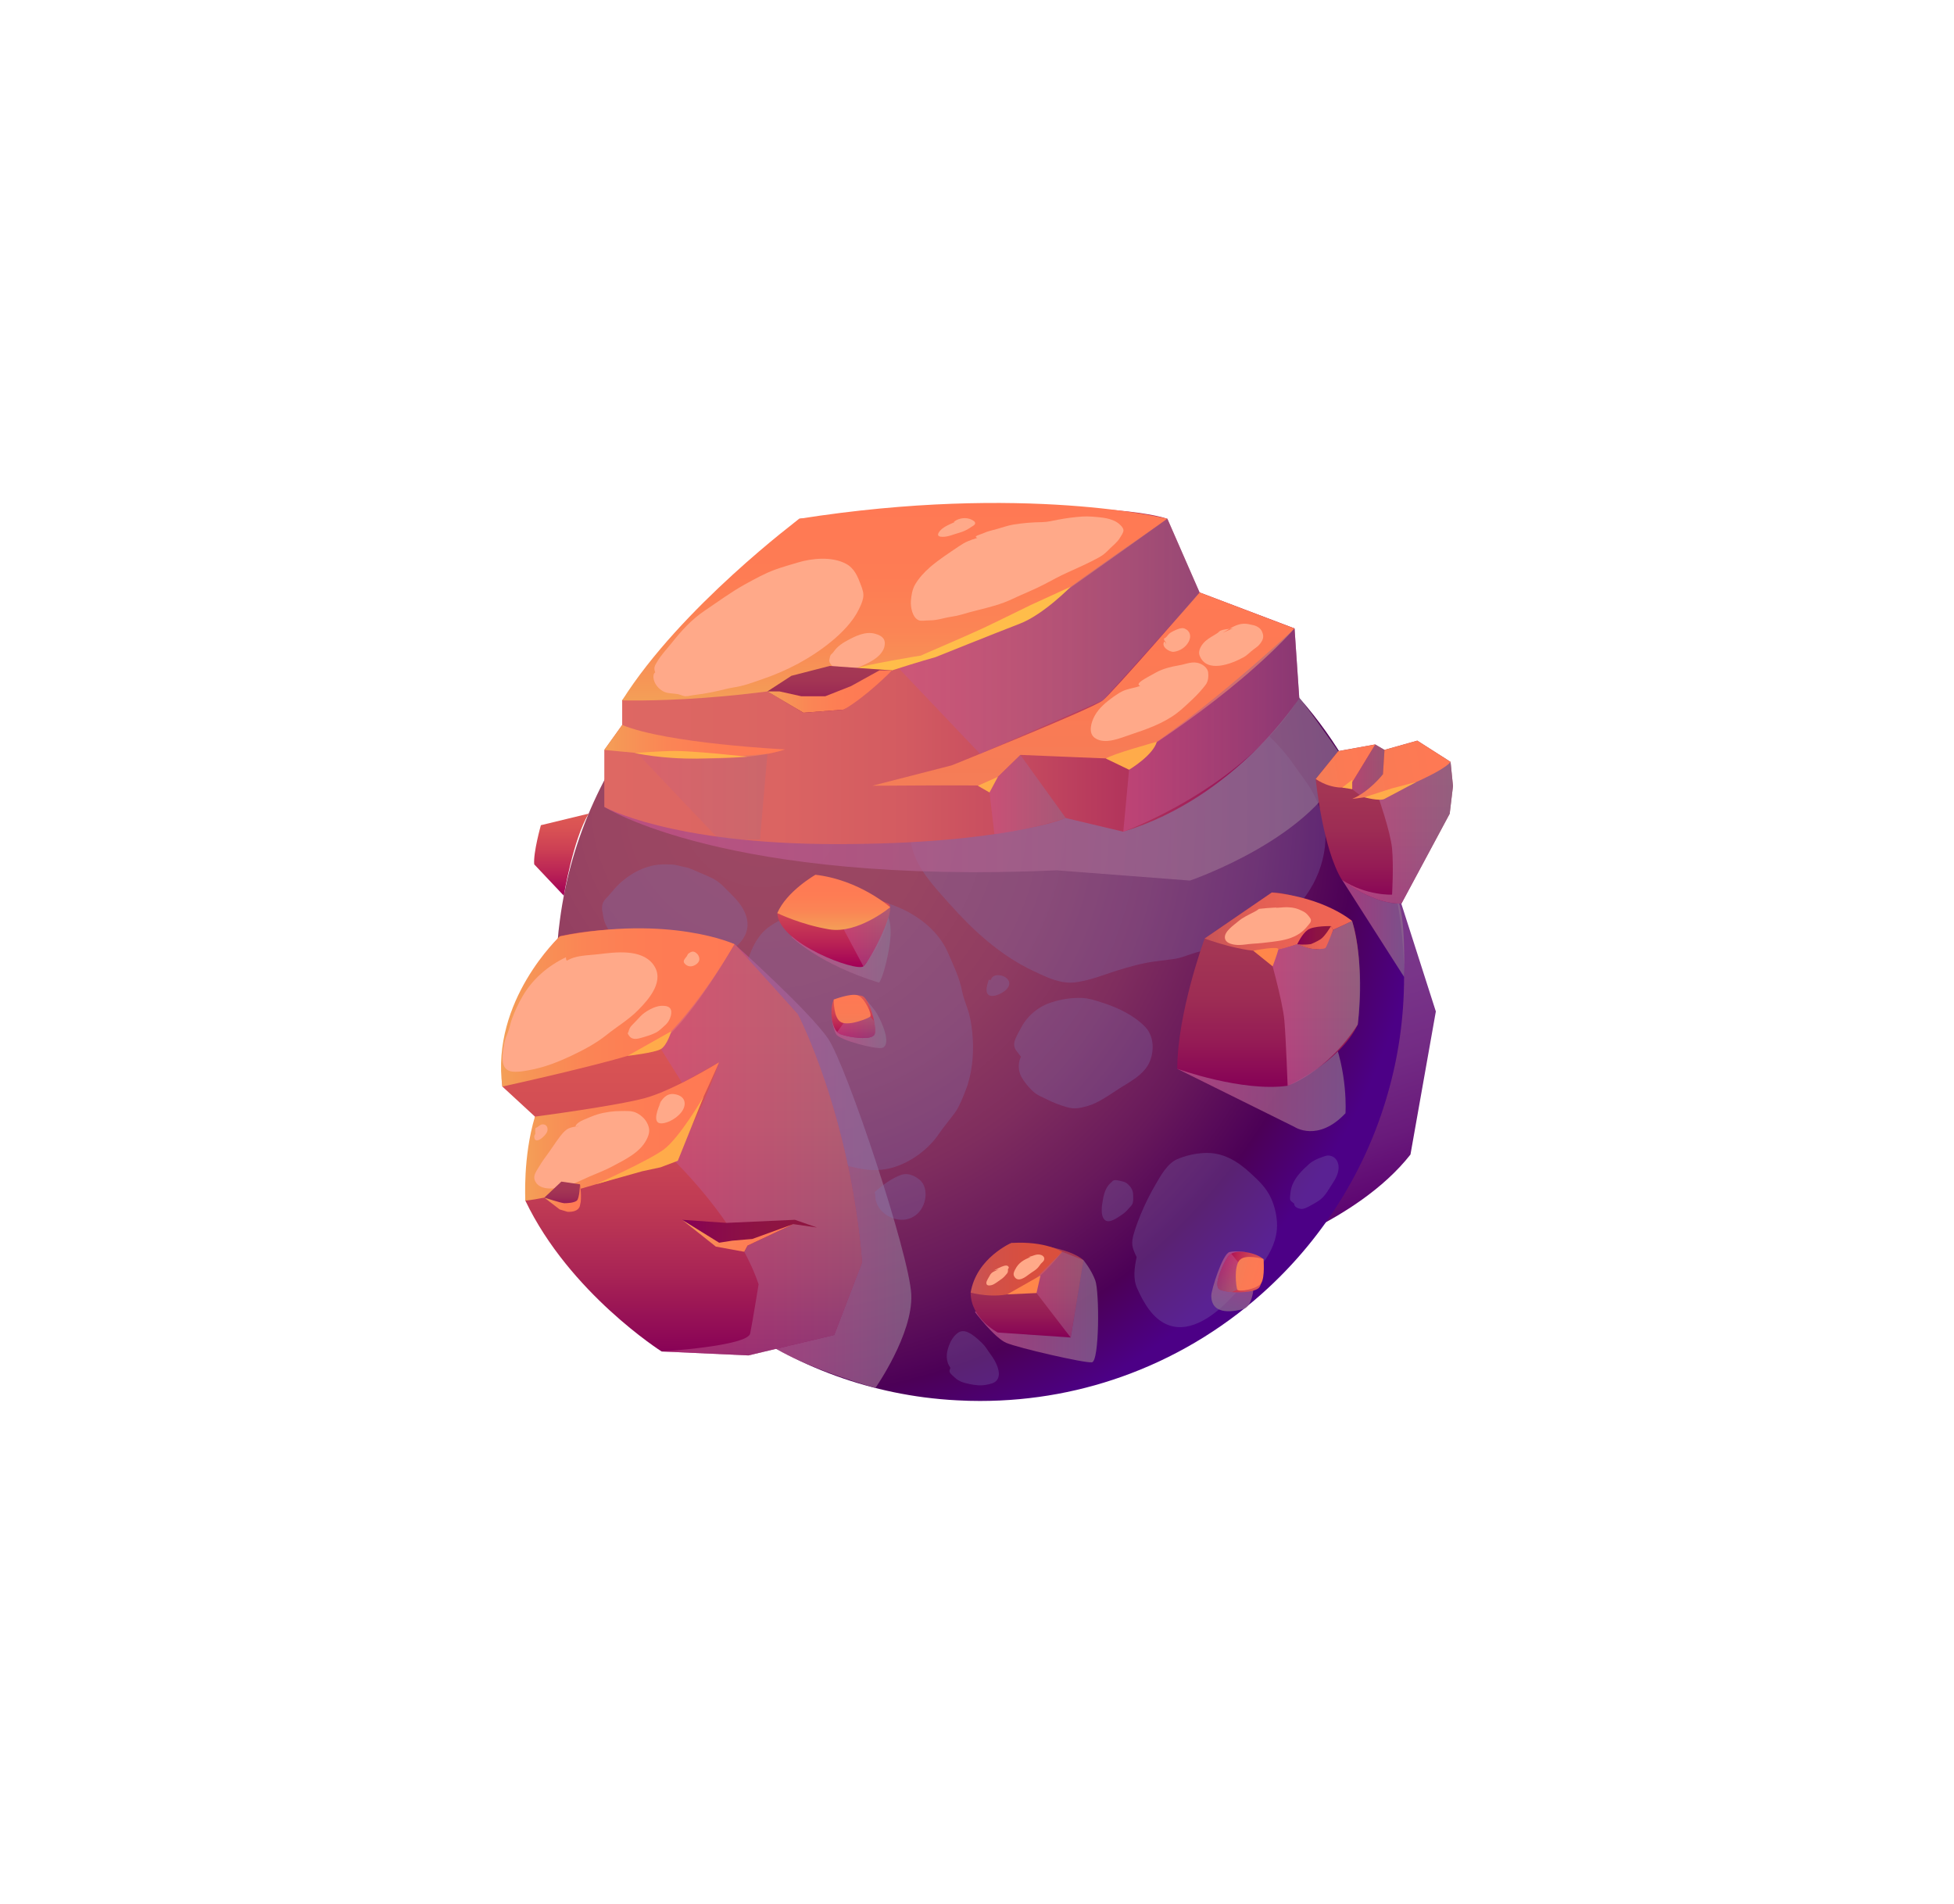 <svg width="78" height="76" viewBox="0 0 78 76" fill="none" xmlns="http://www.w3.org/2000/svg">
<g filter="url(#filter0_d_905_6347)">
<path fill-rule="evenodd" clip-rule="evenodd" d="M44.613 49.833L49.83 50.131C49.83 50.131 54.149 48.83 56.303 46.087L57.316 40.375L55.642 35.15L46.546 40.968C46.546 40.968 44.482 47.946 44.613 49.833H44.613Z" fill="url(#paint0_linear_905_6347)"/>
<path fill-rule="evenodd" clip-rule="evenodd" d="M56.048 38.998C56.048 40.624 55.82 42.2 55.387 43.686C54.53 46.676 52.868 49.324 50.65 51.389C49.064 52.868 47.191 54.044 45.13 54.826C43.261 55.537 41.239 55.923 39.12 55.923C38.82 55.923 38.516 55.916 38.219 55.898H38.216C37.773 55.877 37.333 55.834 36.901 55.78C33.632 55.352 30.663 53.994 28.255 51.971C27.351 51.218 26.529 50.367 25.804 49.438C25.254 48.742 24.757 48.002 24.322 47.219C24.218 47.034 24.118 46.844 24.018 46.655C24.018 46.648 24.014 46.644 24.011 46.637C23.907 46.434 23.811 46.23 23.718 46.022H23.714C23.422 45.376 23.164 44.708 22.957 44.021C22.799 43.528 22.667 43.021 22.56 42.507C22.557 42.503 22.557 42.496 22.557 42.492C22.482 42.132 22.417 41.767 22.367 41.399C22.253 40.613 22.196 39.813 22.196 38.998C22.196 38.53 22.213 38.062 22.256 37.605C22.277 37.312 22.31 37.022 22.349 36.733C22.567 35.068 23.032 33.482 23.703 32.006C24.032 31.281 24.41 30.584 24.835 29.916C25.543 28.801 26.379 27.78 27.322 26.861C30.37 23.896 34.532 22.07 39.12 22.07C39.299 22.07 39.477 22.073 39.652 22.077C39.842 22.084 40.031 22.091 40.22 22.106C41.192 22.17 42.142 22.313 43.061 22.535C43.597 22.663 44.122 22.813 44.636 22.992C44.987 23.11 45.33 23.242 45.669 23.385C45.922 23.492 46.169 23.603 46.416 23.721C46.458 23.742 46.502 23.76 46.544 23.781C48.188 24.585 49.677 25.643 50.971 26.911C51.156 27.09 51.336 27.275 51.514 27.465C51.632 27.593 51.75 27.726 51.864 27.858C52.061 28.079 52.25 28.311 52.436 28.544C53.111 29.401 53.704 30.323 54.201 31.302C54.783 32.438 55.241 33.649 55.551 34.918C55.876 36.225 56.048 37.59 56.048 38.998L56.048 38.998Z" fill="url(#paint1_radial_905_6347)"/>
<path style="mix-blend-mode:multiply" opacity="0.71" fill-rule="evenodd" clip-rule="evenodd" d="M29.321 37.687C29.321 37.687 32.315 40.363 33.06 41.466C33.804 42.568 36.309 50.095 36.377 51.68C36.444 53.264 34.944 55.405 34.944 55.405C34.944 55.405 32.403 54.689 30.983 53.842L31.841 47.928L29.322 37.688L29.321 37.687Z" fill="url(#paint2_linear_905_6347)"/>
<path style="mix-blend-mode:multiply" opacity="0.71" fill-rule="evenodd" clip-rule="evenodd" d="M46.993 42.664L51.676 44.985C51.676 44.985 52.605 45.61 53.709 44.439C53.709 44.439 53.82 42.806 53.142 41.232L46.993 42.664H46.993Z" fill="url(#paint3_linear_905_6347)"/>
<g style="mix-blend-mode:multiply" opacity="0.3">
<path fill-rule="evenodd" clip-rule="evenodd" d="M29.81 38.574C29.427 40.202 29.671 41.91 30.259 43.461C30.386 43.796 30.522 44.226 30.73 44.528C30.894 44.766 31.171 44.908 31.396 45.08C31.695 45.306 31.966 45.565 32.258 45.797C32.59 46.06 32.928 46.222 33.328 46.365C34.09 46.636 34.855 46.838 35.658 46.6C36.372 46.388 37.066 45.873 37.48 45.26C37.672 44.974 37.895 44.721 38.098 44.445C38.299 44.173 38.424 43.829 38.549 43.517C38.795 42.899 38.874 42.116 38.83 41.454C38.809 41.138 38.772 40.817 38.694 40.51C38.613 40.189 38.467 39.891 38.405 39.564C38.304 39.029 38.065 38.553 37.851 38.052C37.319 36.808 35.935 36.064 34.66 35.879C34.061 35.792 33.468 35.931 32.88 36.022C32.258 36.117 31.806 36.406 31.253 36.677C30.927 36.837 30.608 37.015 30.375 37.299C29.825 37.97 29.745 38.913 29.811 38.573L29.81 38.574Z" fill="#7D72B3"/>
<path fill-rule="evenodd" clip-rule="evenodd" d="M34.917 47.584C35.204 47.326 35.595 47.031 35.965 46.901C36.219 46.812 36.456 46.908 36.663 47.056C37.08 47.355 37 48.049 36.67 48.401C36.068 49.043 34.935 48.53 34.938 47.71L34.918 47.584L34.917 47.584Z" fill="#7D72B3"/>
<path fill-rule="evenodd" clip-rule="evenodd" d="M40.757 42.183C40.591 41.958 40.475 41.883 40.484 41.659C40.49 41.49 40.68 41.169 40.769 41.007C41.036 40.52 41.461 40.173 41.985 40.007C42.355 39.89 42.7 39.836 43.086 39.833C43.433 39.83 43.72 39.932 44.046 40.038C44.638 40.229 45.292 40.544 45.728 41.007C46.137 41.442 46.078 42.229 45.719 42.673C45.444 43.012 45.045 43.218 44.682 43.45C44.285 43.705 43.85 44.03 43.39 44.156C43.093 44.238 42.879 44.28 42.586 44.194C42.302 44.111 42.074 44.028 41.815 43.896C41.578 43.776 41.399 43.727 41.206 43.537C41.035 43.37 40.894 43.2 40.775 42.991C40.606 42.696 40.666 42.335 40.756 42.184L40.757 42.183Z" fill="#7D72B3"/>
<path fill-rule="evenodd" clip-rule="evenodd" d="M39.468 39.115C39.399 39.335 39.249 39.778 39.646 39.754C39.827 39.743 40.096 39.59 40.192 39.479C40.589 39.017 39.642 38.706 39.558 39.115H39.468Z" fill="#7D72B3"/>
<path fill-rule="evenodd" clip-rule="evenodd" d="M45.373 50.182C45.183 49.785 45.141 49.633 45.27 49.209C45.462 48.576 45.78 47.879 46.115 47.306C46.327 46.942 46.589 46.447 46.991 46.273C47.313 46.133 47.688 46.048 48.038 46.026C48.801 45.979 49.39 46.339 49.932 46.842C50.267 47.153 50.546 47.41 50.74 47.835C50.908 48.202 51.008 48.688 50.969 49.09C50.857 50.238 49.858 51.05 49.119 51.834C48.535 52.452 47.561 53.228 46.652 52.898C46.024 52.67 45.649 52.003 45.391 51.423C45.221 51.039 45.283 50.592 45.373 50.182L45.373 50.182Z" fill="#7D72B3"/>
<path fill-rule="evenodd" clip-rule="evenodd" d="M44.38 47.179C44.158 47.36 44.084 47.582 44.03 47.867C43.991 48.074 43.906 48.534 44.108 48.702C44.286 48.85 44.614 48.6 44.756 48.508C44.879 48.429 44.968 48.346 45.062 48.233C45.111 48.175 45.177 48.123 45.206 48.051C45.252 47.936 45.235 47.776 45.229 47.654C45.223 47.502 45.137 47.379 45.032 47.278C44.942 47.192 44.867 47.171 44.746 47.145C44.615 47.117 44.453 47.063 44.381 47.179H44.38Z" fill="#7D72B3"/>
<path fill-rule="evenodd" clip-rule="evenodd" d="M37.934 54.618C37.909 54.685 37.886 54.727 37.92 54.791C37.955 54.855 38.07 54.948 38.116 54.992C38.288 55.151 38.473 55.199 38.698 55.247C38.919 55.293 39.149 55.322 39.373 55.277C39.516 55.249 39.697 55.217 39.792 55.095C39.966 54.87 39.822 54.53 39.706 54.314C39.617 54.149 39.492 54.001 39.39 53.843C39.281 53.673 39.124 53.532 38.97 53.403C38.779 53.243 38.483 53.025 38.237 53.203C38.004 53.37 37.875 53.671 37.814 53.941C37.779 54.092 37.787 54.271 37.839 54.417C37.877 54.522 37.953 54.594 37.934 54.62V54.618Z" fill="#7D72B3"/>
<path fill-rule="evenodd" clip-rule="evenodd" d="M51.666 48.051C51.532 47.939 51.481 47.933 51.496 47.78C51.511 47.618 51.524 47.46 51.585 47.307C51.717 46.974 51.992 46.699 52.256 46.466C52.408 46.332 52.59 46.251 52.779 46.187C52.878 46.153 52.959 46.114 53.062 46.128C53.237 46.152 53.354 46.261 53.408 46.426C53.493 46.687 53.365 46.976 53.224 47.189C53.043 47.461 52.902 47.769 52.616 47.948C52.483 48.031 52.344 48.113 52.204 48.182C52.119 48.224 52.025 48.268 51.927 48.256C51.859 48.248 51.647 48.193 51.666 48.051V48.051Z" fill="#7D72B3"/>
<path fill-rule="evenodd" clip-rule="evenodd" d="M24.033 36.318C24.069 36.468 24.076 36.623 24.124 36.769C24.223 37.068 24.439 37.324 24.66 37.541C25.082 37.953 25.683 38.123 26.246 38.237C26.538 38.297 26.853 38.347 27.152 38.35C27.396 38.353 27.653 38.406 27.895 38.387C28.301 38.355 28.687 38.24 29.035 38.033C29.551 37.728 29.974 37.252 29.803 36.624C29.711 36.281 29.483 35.986 29.234 35.742C28.963 35.475 28.744 35.197 28.389 35.035C28.234 34.963 28.075 34.891 27.916 34.828C27.725 34.752 27.544 34.647 27.339 34.612C27.169 34.583 26.995 34.517 26.824 34.509C26.656 34.501 26.475 34.501 26.308 34.514C25.698 34.564 25.068 34.921 24.645 35.355C24.478 35.527 24.335 35.719 24.168 35.89C24.014 36.046 24.033 36.235 24.033 36.318H24.033Z" fill="#7D72B3"/>
<path fill-rule="evenodd" clip-rule="evenodd" d="M36.573 32.061C36.404 32.326 36.342 32.385 36.317 32.694C36.285 33.086 36.313 33.457 36.41 33.84C36.632 34.716 37.318 35.421 37.903 36.081C38.864 37.163 39.947 38.148 41.268 38.768C41.788 39.012 42.339 39.29 42.933 39.212C43.51 39.136 44.033 38.919 44.583 38.745C45.065 38.592 45.584 38.449 46.085 38.38C46.32 38.348 46.555 38.317 46.791 38.29C47.134 38.253 47.423 38.115 47.751 38.019C48.224 37.88 48.717 37.796 49.186 37.645C49.403 37.575 49.606 37.489 49.808 37.384C50.136 37.214 50.487 37.113 50.813 36.934C52.02 36.268 52.843 34.937 52.908 33.549C52.941 32.842 52.682 32.103 52.327 31.502C52.125 31.161 51.87 30.855 51.648 30.528C51.359 30.105 51.017 29.724 50.648 29.37C49.962 28.713 49.19 28.29 48.286 28.011C47.79 27.858 47.331 27.792 46.807 27.794C46.008 27.796 45.195 27.906 44.412 28.064C43.628 28.222 42.835 28.389 42.066 28.607C41.254 28.835 40.438 29.181 39.676 29.538C38.889 29.905 38.204 30.393 37.7 31.106C37.587 31.266 37.456 31.42 37.349 31.582C37.264 31.71 37.218 31.809 37.093 31.902C36.867 32.07 36.657 32.107 36.573 32.06V32.061Z" fill="#7D72B3"/>
</g>
<path style="mix-blend-mode:multiply" opacity="0.71" fill-rule="evenodd" clip-rule="evenodd" d="M53.578 35.129L56.049 38.998C56.049 38.998 56.127 36.411 55.764 35.891C55.4 35.37 53.578 35.129 53.578 35.129H53.578Z" fill="url(#paint4_linear_905_6347)"/>
<path style="mix-blend-mode:multiply" opacity="0.71" fill-rule="evenodd" clip-rule="evenodd" d="M24.123 32.209C24.123 32.209 28.957 35.33 42.179 34.741L47.502 35.15C47.502 35.15 52.56 33.429 53.709 30.405C53.709 30.405 52.215 28.251 51.865 27.858C51.514 27.465 45.29 28.809 45.29 28.809L24.123 32.209Z" fill="url(#paint5_linear_905_6347)"/>
<path fill-rule="evenodd" clip-rule="evenodd" d="M24.836 28.939V27.957C24.836 27.957 27.508 24.502 31.909 20.707C31.909 20.707 43.349 19.696 46.599 20.707L47.885 23.649L51.676 25.087L51.864 27.859C51.864 27.859 49.374 31.816 44.838 33.199L42.544 32.654C42.544 32.654 40.032 33.695 33.398 33.695C26.764 33.695 24.123 32.21 24.123 32.21V29.935L24.836 28.94V28.939Z" fill="url(#paint6_linear_905_6347)"/>
<path fill-rule="evenodd" clip-rule="evenodd" d="M34.413 50.389L33.301 53.29L29.875 54.105L26.409 53.947C26.409 53.947 22.733 51.614 20.971 47.927L21.354 44.572L20.053 43.372C20.053 43.372 19.739 40.238 22.347 37.377C22.347 37.377 25.223 36.576 29.321 37.687L31.847 40.488C31.847 40.488 33.916 44.433 34.413 50.389Z" fill="url(#paint7_linear_905_6347)"/>
<path style="mix-blend-mode:multiply" opacity="0.71" fill-rule="evenodd" clip-rule="evenodd" d="M38.916 52.372C38.916 52.372 39.694 53.4 40.167 53.603C40.641 53.806 43.282 54.415 43.586 54.381C43.89 54.348 43.89 51.56 43.721 51.109C43.552 50.658 43.247 50.3 43.247 50.3L38.916 52.371L38.916 52.372Z" fill="url(#paint8_linear_905_6347)"/>
<path fill-rule="evenodd" clip-rule="evenodd" d="M58.001 31.378L57.869 32.482L55.943 36.069C54.864 36.097 53.713 35.236 53.578 35.129C53.574 35.126 53.567 35.122 53.563 35.118C52.792 33.86 52.52 31.095 52.52 31.095L53.42 29.983L54.896 29.716L55.267 29.933L56.575 29.565L57.601 30.219L57.904 30.416L58.001 31.377V31.378Z" fill="url(#paint9_linear_905_6347)"/>
<path fill-rule="evenodd" clip-rule="evenodd" d="M53.972 36.763C53.972 36.763 51.821 35.586 50.771 35.626L48.087 37.464C48.087 37.464 46.996 40.424 46.994 42.664C46.994 42.664 49.581 43.598 51.401 43.341C51.401 43.341 53.48 42.416 54.199 40.897C54.199 40.897 54.481 38.291 53.972 36.763L53.972 36.763Z" fill="url(#paint10_linear_905_6347)"/>
<path fill-rule="evenodd" clip-rule="evenodd" d="M24.836 27.957C24.836 27.957 29.81 28.12 35.294 26.713C35.294 26.713 40.845 24.765 41.928 24.02C43.011 23.275 46.599 20.707 46.599 20.707C46.599 20.707 40.913 19.289 31.909 20.707C31.909 20.707 27.174 24.244 24.836 27.957H24.836Z" fill="url(#paint11_linear_905_6347)"/>
<path fill-rule="evenodd" clip-rule="evenodd" d="M47.885 23.648C47.885 23.648 44.432 27.629 44.026 27.956C43.62 28.284 37.994 30.55 37.994 30.55L34.82 31.365C34.82 31.365 38.791 31.333 39.468 31.365L40.732 30.134L45.11 30.315C45.11 30.315 49.127 27.891 51.676 25.087L47.885 23.648H47.885Z" fill="url(#paint12_linear_905_6347)"/>
<path fill-rule="evenodd" clip-rule="evenodd" d="M24.123 29.935L27.644 30.27C27.644 30.27 29.99 30.372 31.344 29.915C31.344 29.915 26.631 29.684 24.836 28.939L24.123 29.935Z" fill="url(#paint13_linear_905_6347)"/>
<path fill-rule="evenodd" clip-rule="evenodd" d="M48.086 37.464C48.086 37.464 49.624 38.04 50.634 37.973C51.645 37.905 53.971 36.763 53.971 36.763C53.971 36.763 52.905 35.831 50.77 35.626L48.086 37.464V37.464Z" fill="url(#paint14_linear_905_6347)"/>
<path fill-rule="evenodd" clip-rule="evenodd" d="M20.052 43.373C20.052 43.373 24.7 42.358 25.976 41.845C27.252 41.332 29.32 37.689 29.32 37.689C29.32 37.689 26.767 36.504 22.346 37.377C22.346 37.377 19.592 39.94 20.052 43.374L20.052 43.373Z" fill="url(#paint15_linear_905_6347)"/>
<path fill-rule="evenodd" clip-rule="evenodd" d="M21.355 44.573C21.355 44.573 24.61 44.145 25.758 43.83C26.907 43.514 28.707 42.401 28.707 42.401C28.707 42.401 27.328 45.54 26.831 46.251C26.831 46.251 22.963 47.708 20.971 47.928C20.971 47.928 20.868 46.181 21.354 44.574L21.355 44.573Z" fill="url(#paint16_linear_905_6347)"/>
<path fill-rule="evenodd" clip-rule="evenodd" d="M38.746 51.597C38.746 51.597 39.491 49.967 40.371 49.618C40.371 49.618 42.469 49.638 43.248 50.3L42.74 53.39L39.829 53.191C39.829 53.191 38.746 52.638 38.746 51.597H38.746Z" fill="url(#paint17_linear_905_6347)"/>
<path fill-rule="evenodd" clip-rule="evenodd" d="M38.746 51.597C38.746 51.597 39.66 51.86 40.506 51.597C41.353 51.335 42.401 49.969 42.401 49.969C42.401 49.969 41.725 49.527 40.371 49.618C40.371 49.618 38.983 50.201 38.746 51.597Z" fill="url(#paint18_linear_905_6347)"/>
<path style="mix-blend-mode:multiply" opacity="0.5" fill-rule="evenodd" clip-rule="evenodd" d="M34.413 50.389L33.301 53.29L29.875 54.105L26.409 53.947C26.409 53.947 29.843 53.736 29.946 53.229C30.047 52.722 30.282 51.267 30.282 51.267C29.439 48.731 26.831 46.251 26.831 46.251C27.921 44.715 28.707 42.4 28.707 42.4L27.228 43.225L26.263 41.685C27.864 40.26 29.322 37.687 29.322 37.687L31.848 40.488C31.848 40.488 33.916 44.433 34.413 50.389H34.413Z" fill="url(#paint19_linear_905_6347)"/>
<path style="mix-blend-mode:multiply" opacity="0.5" fill-rule="evenodd" clip-rule="evenodd" d="M41.109 51.269L42.74 53.39L43.248 50.3L42.401 49.969L41.109 51.269Z" fill="url(#paint20_linear_905_6347)"/>
<path style="mix-blend-mode:multiply" opacity="0.71" fill-rule="evenodd" clip-rule="evenodd" d="M50.634 37.972C50.634 37.972 51.202 39.929 51.27 40.741C51.337 41.553 51.4 43.341 51.4 43.341C51.4 43.341 52.962 42.813 54.198 40.897C54.198 40.897 54.524 38.666 53.971 36.763C53.971 36.763 51.928 37.811 50.634 37.973V37.972Z" fill="url(#paint21_linear_905_6347)"/>
<path style="mix-blend-mode:multiply" opacity="0.5" fill-rule="evenodd" clip-rule="evenodd" d="M53.864 31.412L54.276 31.735C54.276 31.735 55.175 31.37 55.205 30.906C55.234 30.442 55.266 29.934 55.266 29.934L54.898 29.716L53.865 31.412H53.864Z" fill="url(#paint22_linear_905_6347)"/>
<path style="mix-blend-mode:multiply" opacity="0.71" fill-rule="evenodd" clip-rule="evenodd" d="M58.001 31.378L57.869 32.482L55.943 36.069C54.864 36.097 53.713 35.236 53.578 35.129C54.546 35.762 55.568 35.712 55.568 35.712C55.568 35.712 55.636 34.579 55.568 33.868C55.5 33.157 54.989 31.735 54.989 31.735L57.6 30.22L57.904 30.417L58 31.378H58.001Z" fill="url(#paint23_linear_905_6347)"/>
<path fill-rule="evenodd" clip-rule="evenodd" d="M54.897 29.716L53.864 31.413C53.864 31.413 53.244 31.576 52.52 31.097L53.42 29.985L54.897 29.716Z" fill="url(#paint24_linear_905_6347)"/>
<path fill-rule="evenodd" clip-rule="evenodd" d="M55.266 29.934L55.205 30.906C55.205 30.906 54.676 31.593 53.978 31.891C53.978 31.891 55.319 31.745 55.938 31.473C55.938 31.473 57.549 30.83 57.906 30.416L56.576 29.565L55.266 29.934Z" fill="url(#paint25_linear_905_6347)"/>
<path style="mix-blend-mode:multiply" opacity="0.5" fill-rule="evenodd" clip-rule="evenodd" d="M35.717 26.511L39.122 30.092L44.026 27.957C44.026 27.957 47.614 24.022 47.885 23.649L46.599 20.707C46.599 20.707 43.079 23.14 41.928 24.02C40.777 24.9 35.717 26.511 35.717 26.511Z" fill="url(#paint26_linear_905_6347)"/>
<path style="mix-blend-mode:multiply" opacity="0.5" fill-rule="evenodd" clip-rule="evenodd" d="M40.731 30.135L42.544 32.654C42.544 32.654 41.163 33.119 39.694 33.298L39.468 31.365L40.731 30.134V30.135Z" fill="url(#paint27_linear_905_6347)"/>
<path style="mix-blend-mode:multiply" opacity="0.5" fill-rule="evenodd" clip-rule="evenodd" d="M45.109 30.316L44.839 33.199C44.839 33.199 49.593 31.495 51.864 27.859L51.676 25.087C51.676 25.087 48.05 28.5 45.109 30.316Z" fill="url(#paint28_linear_905_6347)"/>
<path style="mix-blend-mode:multiply" opacity="0.2" fill-rule="evenodd" clip-rule="evenodd" d="M25.426 30.059L28.707 33.51H30.337L30.634 30.092C30.634 30.092 26.955 30.434 25.426 30.059Z" fill="url(#paint29_linear_905_6347)"/>
<g style="mix-blend-mode:soft-light">
<path fill-rule="evenodd" clip-rule="evenodd" d="M26.154 26.84C26.086 26.651 26.132 26.583 26.235 26.409C26.398 26.135 26.622 25.905 26.819 25.657C27.203 25.174 27.612 24.724 28.129 24.377C28.663 24.018 29.186 23.63 29.75 23.319C30.136 23.108 30.525 22.89 30.939 22.739C31.231 22.633 31.533 22.549 31.831 22.459C32.412 22.282 33.205 22.205 33.767 22.503C34.109 22.684 34.242 23.02 34.37 23.366C34.433 23.537 34.488 23.684 34.455 23.87C34.425 24.032 34.344 24.201 34.272 24.346C34.036 24.826 33.6 25.265 33.192 25.601C32.358 26.285 31.413 26.779 30.395 27.124C30.123 27.217 29.85 27.319 29.57 27.386C29.388 27.429 29.201 27.449 29.02 27.494C28.6 27.598 28.171 27.692 27.739 27.739C27.621 27.752 27.487 27.794 27.371 27.793C27.265 27.793 27.161 27.727 27.057 27.708C26.882 27.678 26.634 27.685 26.478 27.599C26.062 27.37 26.013 26.918 26.154 26.84V26.84Z" fill="#FFA989"/>
<path fill-rule="evenodd" clip-rule="evenodd" d="M33.104 26.344C33.142 26.168 33.131 26.161 33.242 26.061C33.305 25.971 33.376 25.888 33.457 25.813C33.559 25.725 33.669 25.649 33.788 25.586C34.13 25.396 34.547 25.184 34.947 25.302C35.217 25.381 35.369 25.511 35.306 25.806C35.271 25.972 35.133 26.14 35.003 26.243C34.77 26.427 34.504 26.537 34.231 26.652C34.025 26.739 33.723 26.791 33.498 26.742C33.293 26.697 33.075 26.474 33.104 26.344V26.344Z" fill="#FFA989"/>
<path fill-rule="evenodd" clip-rule="evenodd" d="M39.017 21.47C38.705 21.567 38.539 21.628 38.281 21.805C37.895 22.068 37.482 22.331 37.129 22.637C36.908 22.829 36.688 23.065 36.537 23.319C36.417 23.521 36.379 23.759 36.361 23.991C36.343 24.228 36.418 24.654 36.676 24.76C36.775 24.801 36.954 24.765 37.052 24.766C37.285 24.768 37.472 24.729 37.697 24.673C37.915 24.619 38.136 24.605 38.352 24.54C38.573 24.475 38.793 24.414 39.016 24.359C39.496 24.239 39.963 24.124 40.412 23.91C40.838 23.707 41.278 23.539 41.695 23.32C41.997 23.161 42.29 22.999 42.6 22.859C43.029 22.665 43.458 22.476 43.87 22.25C44.047 22.154 44.164 22.042 44.303 21.9C44.438 21.762 44.599 21.646 44.7 21.478C44.745 21.403 44.851 21.261 44.847 21.167C44.843 21.048 44.672 20.901 44.584 20.846C44.429 20.749 44.21 20.688 44.031 20.666C43.77 20.634 43.469 20.602 43.208 20.619C42.886 20.64 42.536 20.687 42.219 20.747C42.008 20.787 41.821 20.839 41.605 20.842C41.216 20.848 40.847 20.876 40.462 20.938C40.243 20.974 40.031 21.049 39.819 21.11C39.625 21.165 39.419 21.205 39.236 21.292C39.146 21.335 38.812 21.409 39.017 21.471L39.017 21.47Z" fill="#FFA989"/>
<path fill-rule="evenodd" clip-rule="evenodd" d="M38.114 20.838C37.907 20.935 37.599 21.042 37.473 21.258C37.391 21.4 37.505 21.428 37.631 21.429C37.852 21.43 38.079 21.324 38.292 21.266C38.456 21.222 38.629 21.138 38.766 21.039C38.831 20.992 38.962 20.944 38.918 20.847C38.892 20.789 38.758 20.729 38.702 20.711C38.49 20.647 38.229 20.696 38.069 20.838H38.114Z" fill="#FFA989"/>
<path fill-rule="evenodd" clip-rule="evenodd" d="M45.515 27.382C45.327 27.443 45.14 27.476 44.956 27.533C44.769 27.59 44.598 27.708 44.44 27.82C44.166 28.014 43.87 28.262 43.705 28.559C43.566 28.807 43.417 29.257 43.708 29.46C44.108 29.739 44.732 29.456 45.131 29.323C45.758 29.115 46.447 28.874 46.979 28.467C47.204 28.295 47.422 28.085 47.628 27.89C47.799 27.728 47.981 27.527 48.124 27.34C48.23 27.201 48.246 27.01 48.227 26.841C48.209 26.679 48.05 26.548 47.901 26.489C47.605 26.372 47.353 26.512 47.062 26.559C46.758 26.608 46.404 26.697 46.133 26.851C45.72 27.085 45.283 27.285 45.515 27.383V27.382Z" fill="#FFA989"/>
<path fill-rule="evenodd" clip-rule="evenodd" d="M46.554 25.712C46.503 25.644 46.472 25.57 46.461 25.489C46.553 25.465 46.604 25.36 46.667 25.302C46.721 25.251 46.787 25.218 46.852 25.185C46.961 25.132 47.156 25.04 47.278 25.087C47.511 25.176 47.568 25.403 47.447 25.622C47.327 25.842 47.1 25.987 46.857 26.018C46.678 26.041 46.29 25.787 46.508 25.576L46.554 25.711V25.712Z" fill="#FFA989"/>
<path fill-rule="evenodd" clip-rule="evenodd" d="M49.217 25.08C49.062 25.109 48.849 25.111 48.705 25.183C48.675 25.198 48.635 25.247 48.603 25.268C48.447 25.373 48.271 25.457 48.13 25.58C47.977 25.714 47.806 25.957 47.886 26.168C48.165 26.899 49.183 26.492 49.647 26.233C49.803 26.146 49.906 26.02 50.048 25.917C50.155 25.84 50.242 25.782 50.32 25.671C50.434 25.508 50.458 25.399 50.378 25.213C50.319 25.075 50.175 24.988 50.03 24.955C49.907 24.926 49.77 24.892 49.644 24.897C49.334 24.91 49.069 25.112 48.81 25.261L49.217 25.08Z" fill="#FFA989"/>
<path fill-rule="evenodd" clip-rule="evenodd" d="M22.589 38.213C21.888 38.542 21.266 39.076 20.872 39.748C20.695 40.049 20.551 40.356 20.432 40.684C20.37 40.855 20.344 41.035 20.277 41.203C20.22 41.35 20.158 41.488 20.131 41.645C20.068 42.004 19.899 42.732 20.475 42.779C20.733 42.8 21.035 42.737 21.286 42.685C21.782 42.583 22.299 42.382 22.757 42.167C23.266 41.927 23.781 41.659 24.22 41.306C24.634 40.974 25.096 40.703 25.471 40.323C25.92 39.87 26.567 39.126 26.061 38.48C25.584 37.87 24.554 38.009 23.886 38.09C23.57 38.127 23.219 38.131 22.912 38.223C22.84 38.245 22.753 38.279 22.689 38.315C22.642 38.341 22.601 38.394 22.59 38.214L22.589 38.213Z" fill="#FFA989"/>
<path fill-rule="evenodd" clip-rule="evenodd" d="M25.071 41.237C25.117 41.082 25.133 41.013 25.244 40.906C25.36 40.794 25.465 40.672 25.577 40.557C25.752 40.376 26.124 40.166 26.382 40.151C26.499 40.144 26.658 40.148 26.744 40.242C26.834 40.341 26.791 40.536 26.745 40.647C26.698 40.759 26.646 40.84 26.554 40.921C26.449 41.013 26.325 41.143 26.203 41.209C26.043 41.294 25.843 41.356 25.668 41.407C25.525 41.449 25.304 41.523 25.169 41.408C25.09 41.341 25.014 41.181 25.071 41.237Z" fill="#FFA989"/>
<path fill-rule="evenodd" clip-rule="evenodd" d="M23.13 44.938C22.98 44.972 22.762 44.991 22.626 45.085C22.508 45.167 22.412 45.292 22.326 45.405C22.149 45.638 21.996 45.889 21.82 46.123C21.675 46.315 21.539 46.528 21.417 46.735C21.334 46.877 21.288 47.009 21.368 47.162C21.567 47.544 22.184 47.451 22.516 47.372C22.874 47.286 23.194 47.113 23.529 46.966C23.83 46.834 24.144 46.72 24.434 46.564C24.933 46.294 25.541 46.02 25.81 45.489C25.915 45.282 25.955 45.114 25.864 44.896C25.78 44.693 25.628 44.542 25.434 44.437C25.233 44.327 25.014 44.351 24.793 44.35C24.485 44.348 24.144 44.395 23.847 44.484C23.658 44.541 23.46 44.634 23.277 44.709C22.995 44.825 22.85 45.055 23.131 44.937L23.13 44.938Z" fill="#FFA989"/>
<path fill-rule="evenodd" clip-rule="evenodd" d="M21.37 45.254C21.36 45.178 21.362 45.102 21.377 45.028C21.51 44.987 21.568 44.84 21.734 44.891C21.855 44.928 21.875 45.068 21.845 45.163C21.784 45.355 21.316 45.752 21.325 45.344L21.37 45.254Z" fill="#FFA989"/>
<path fill-rule="evenodd" clip-rule="evenodd" d="M50.931 36.227C50.706 36.237 50.481 36.254 50.257 36.28C50.197 36.328 50.132 36.369 50.063 36.403C49.831 36.525 49.62 36.613 49.418 36.787C49.256 36.928 48.872 37.175 48.895 37.436C48.916 37.675 49.264 37.721 49.448 37.722C49.636 37.723 49.827 37.681 50.016 37.671C50.278 37.658 50.537 37.625 50.798 37.593C51.13 37.553 51.486 37.491 51.78 37.323C51.955 37.223 52.075 37.116 52.2 36.958C52.258 36.885 52.346 36.812 52.328 36.71C52.316 36.643 52.192 36.508 52.143 36.463C52.071 36.397 51.97 36.355 51.881 36.315C51.451 36.123 50.959 36.274 50.932 36.227L50.931 36.227Z" fill="#FFA989"/>
<path fill-rule="evenodd" clip-rule="evenodd" d="M39.874 50.669C39.692 50.749 39.579 50.768 39.498 50.937C39.468 51 39.37 51.133 39.373 51.216C39.376 51.328 39.49 51.324 39.585 51.298C39.708 51.264 39.831 51.153 39.936 51.085C40.022 51.03 40.082 50.973 40.148 50.894C40.186 50.847 40.22 50.824 40.233 50.76C40.244 50.701 40.214 50.65 40.273 50.613C40.235 50.351 39.741 50.711 39.648 50.715L39.874 50.67V50.669Z" fill="#FFA989"/>
<path fill-rule="evenodd" clip-rule="evenodd" d="M41.138 50.173C40.857 50.298 40.668 50.394 40.524 50.673C40.479 50.761 40.436 50.852 40.481 50.941C40.628 51.225 40.941 50.972 41.102 50.85C41.214 50.766 41.336 50.707 41.431 50.603C41.475 50.557 41.504 50.502 41.544 50.453C41.579 50.409 41.649 50.362 41.672 50.308C41.717 50.202 41.644 50.122 41.547 50.092C41.361 50.034 41.221 50.156 41.047 50.173H41.138V50.173Z" fill="#FFA989"/>
<path fill-rule="evenodd" clip-rule="evenodd" d="M26.38 43.99C26.297 44.17 25.996 44.846 26.395 44.843C26.743 44.839 27.311 44.463 27.33 44.08C27.343 43.824 27.138 43.7 26.899 43.673C26.596 43.638 26.419 43.879 26.29 44.126L26.38 43.99Z" fill="#FFA989"/>
<path fill-rule="evenodd" clip-rule="evenodd" d="M27.418 38.168C27.34 38.275 27.23 38.365 27.34 38.474C27.394 38.528 27.451 38.562 27.529 38.573C27.682 38.594 27.908 38.457 27.916 38.303C27.921 38.188 27.866 38.095 27.779 38.031C27.656 37.942 27.571 37.998 27.464 38.078L27.418 38.168H27.418Z" fill="#FFA989"/>
</g>
<path fill-rule="evenodd" clip-rule="evenodd" d="M31.592 27.507C31.592 27.507 33.609 26.886 34.054 26.711C34.498 26.536 36.748 26.17 36.748 26.17C36.748 26.17 38.678 25.341 39.22 25.086C39.762 24.831 41.138 24.154 41.138 24.154L42.741 23.42C42.741 23.42 41.657 24.532 40.709 24.896C39.762 25.26 37.347 26.23 37.347 26.23C37.347 26.23 36.625 26.431 35.61 26.76C34.594 27.088 31.593 27.506 31.593 27.506L31.592 27.507Z" fill="#FFBD4A"/>
<path fill-rule="evenodd" clip-rule="evenodd" d="M44.144 30.28L45.071 30.726C45.071 30.726 46.028 30.156 46.178 29.609C46.178 29.609 44.365 30.109 44.145 30.28H44.144Z" fill="#FFAB4A"/>
<path fill-rule="evenodd" clip-rule="evenodd" d="M39.034 31.366L39.499 31.634L39.835 31.008L39.034 31.366Z" fill="#FFAB4A"/>
<path style="mix-blend-mode:multiply" opacity="0.71" fill-rule="evenodd" clip-rule="evenodd" d="M31.592 37.395C31.592 37.395 32.687 38.488 35.09 39.225C35.09 39.225 35.259 39.049 35.462 38.016C35.665 36.983 35.462 36.621 35.462 36.621C35.462 36.621 32.512 36.994 31.592 37.395Z" fill="url(#paint30_linear_905_6347)"/>
<path style="mix-blend-mode:multiply" opacity="0.71" fill-rule="evenodd" clip-rule="evenodd" d="M33.208 40.663C33.208 40.663 33.24 41.028 33.376 41.279C33.511 41.53 35.028 41.909 35.229 41.825C35.601 41.668 35.181 40.763 35.023 40.492C34.865 40.221 34.607 39.954 34.607 39.954L33.208 40.663L33.208 40.663Z" fill="url(#paint31_linear_905_6347)"/>
<path fill-rule="evenodd" clip-rule="evenodd" d="M23.785 47.275C23.785 47.275 25.838 46.358 26.481 45.896C27.124 45.434 28.09 43.768 28.09 43.768L27.057 46.336L26.369 46.596L25.635 46.754L23.785 47.274V47.275Z" fill="#FFAB4A"/>
<path fill-rule="evenodd" clip-rule="evenodd" d="M25.051 42.148L26.797 41.164C26.797 41.164 26.633 41.725 26.382 41.876C26.131 42.026 25.051 42.148 25.051 42.148H25.051Z" fill="#FFAB4A"/>
<path fill-rule="evenodd" clip-rule="evenodd" d="M50.028 37.951L50.802 38.575C50.802 38.575 50.992 38.064 51.029 37.901C51.066 37.739 50.028 37.951 50.028 37.951V37.951Z" fill="#FF864A"/>
<path fill-rule="evenodd" clip-rule="evenodd" d="M54.458 31.826L55.569 31.468L56.541 31.214C56.541 31.214 55.455 31.788 55.266 31.89C55.077 31.992 54.458 31.826 54.458 31.826H54.458Z" fill="#FFAB4A"/>
<path fill-rule="evenodd" clip-rule="evenodd" d="M53.578 31.439L53.978 31.128V31.502L53.578 31.439Z" fill="#FFAB4A"/>
<path fill-rule="evenodd" clip-rule="evenodd" d="M40.206 51.669L41.534 50.915L41.375 51.615L40.206 51.669Z" fill="#FF864A"/>
<path fill-rule="evenodd" clip-rule="evenodd" d="M25.331 30.059C25.331 30.059 26.343 29.977 26.937 29.977C27.531 29.977 28.704 30.092 28.704 30.092L29.841 30.204C29.841 30.204 29.189 30.257 27.813 30.28C26.437 30.303 25.331 30.059 25.331 30.059Z" fill="#FFB14A"/>
<path fill-rule="evenodd" clip-rule="evenodd" d="M31.028 36.449C31.028 36.449 32.066 35.295 32.518 35.129C32.969 34.963 35.087 35.931 35.459 36.068C35.832 36.205 34.742 38.35 34.465 38.575C34.187 38.8 31.073 37.662 31.028 36.448V36.449Z" fill="url(#paint32_linear_905_6347)"/>
<path fill-rule="evenodd" clip-rule="evenodd" d="M34.916 41.278C34.82 41.554 33.873 41.41 33.533 41.278L33.509 41.264L33.437 41.214C33.43 41.21 33.423 41.203 33.419 41.196C33.176 40.946 33.119 40.263 33.283 39.902C33.283 39.902 34.109 39.649 34.413 39.756C34.609 39.824 34.806 40.331 34.891 40.753V40.756C34.934 40.981 34.948 41.185 34.916 41.278V41.278Z" fill="url(#paint33_linear_905_6347)"/>
<path style="mix-blend-mode:multiply" opacity="0.5" fill-rule="evenodd" clip-rule="evenodd" d="M33.678 37.098L34.465 38.575C34.465 38.575 35.472 37.478 35.535 36.216L33.678 37.098L33.678 37.098Z" fill="url(#paint34_linear_905_6347)"/>
<path fill-rule="evenodd" clip-rule="evenodd" d="M23.498 32.478L21.591 32.94C21.591 32.94 21.28 34.043 21.325 34.503L22.507 35.755C22.507 35.755 22.873 33.511 23.498 32.478Z" fill="url(#paint35_linear_905_6347)"/>
<path fill-rule="evenodd" clip-rule="evenodd" d="M31.028 36.449C31.028 36.449 31.96 36.908 33.102 37.098C34.244 37.288 35.535 36.215 35.535 36.215C35.535 36.215 34.311 35.122 32.551 34.919C32.551 34.919 31.4 35.576 31.028 36.449Z" fill="url(#paint36_linear_905_6347)"/>
<path style="mix-blend-mode:multiply" opacity="0.5" fill-rule="evenodd" clip-rule="evenodd" d="M34.916 41.278C34.82 41.554 33.873 41.41 33.533 41.278L33.508 41.264L33.437 41.214L33.416 41.199L33.419 41.196L33.676 40.839L34.734 40.582L34.891 40.753V40.757C34.934 40.982 34.948 41.185 34.916 41.278Z" fill="url(#paint37_linear_905_6347)"/>
<path fill-rule="evenodd" clip-rule="evenodd" d="M33.282 39.901C33.282 39.901 33.263 40.657 33.584 40.809C33.906 40.96 34.638 40.656 34.735 40.583C34.832 40.51 34.511 39.819 34.234 39.729C33.957 39.64 33.283 39.9 33.283 39.9L33.282 39.901Z" fill="url(#paint38_linear_905_6347)"/>
<path style="mix-blend-mode:multiply" opacity="0.71" fill-rule="evenodd" clip-rule="evenodd" d="M49.719 49.983C49.719 49.983 49.358 49.916 49.081 49.979C48.802 50.042 48.352 51.496 48.352 51.715C48.352 52.572 49.349 52.329 49.652 52.249C49.955 52.169 50.028 51.52 50.028 51.52L49.719 49.983V49.983Z" fill="url(#paint39_linear_905_6347)"/>
<path fill-rule="evenodd" clip-rule="evenodd" d="M48.67 51.464C48.431 51.297 48.821 50.424 49.039 50.131L49.06 50.111L49.127 50.056C49.133 50.05 49.142 50.045 49.149 50.043C49.455 49.876 50.128 50.003 50.431 50.258C50.431 50.258 50.455 51.121 50.271 51.385C50.153 51.556 49.611 51.61 49.182 51.58L49.179 51.579C48.95 51.56 48.75 51.52 48.669 51.464H48.67Z" fill="url(#paint40_linear_905_6347)"/>
<path style="mix-blend-mode:multiply" opacity="0.5" fill-rule="evenodd" clip-rule="evenodd" d="M48.67 51.464C48.431 51.297 48.821 50.424 49.039 50.131L49.06 50.111L49.127 50.055L49.147 50.039L49.149 50.043L49.424 50.386L49.39 51.474L49.182 51.58L49.179 51.579C48.95 51.56 48.75 51.52 48.669 51.464H48.67Z" fill="url(#paint41_linear_905_6347)"/>
<path fill-rule="evenodd" clip-rule="evenodd" d="M50.434 50.258C50.434 50.258 49.71 50.037 49.478 50.306C49.246 50.575 49.344 51.363 49.388 51.475C49.433 51.588 50.184 51.464 50.344 51.22C50.504 50.977 50.434 50.258 50.434 50.258Z" fill="url(#paint42_linear_905_6347)"/>
<path fill-rule="evenodd" clip-rule="evenodd" d="M27.227 48.691L28.995 48.815L31.73 48.691L32.614 49L31.666 48.864L29.841 49.721L29.709 49.969L28.707 49.699L27.227 48.691Z" fill="url(#paint43_linear_905_6347)"/>
<path fill-rule="evenodd" clip-rule="evenodd" d="M27.227 48.691L28.707 49.606L29.234 49.524L30.03 49.457L31.666 48.864L29.841 49.721L29.709 49.969L28.575 49.761L27.227 48.691Z" fill="url(#paint44_linear_905_6347)"/>
<path fill-rule="evenodd" clip-rule="evenodd" d="M30.634 27.599L32.072 28.453L33.678 28.326L35.609 26.76L33.122 26.582L31.592 26.976L30.634 27.599Z" fill="url(#paint45_linear_905_6347)"/>
<path fill-rule="evenodd" clip-rule="evenodd" d="M30.634 27.599H31.113L31.993 27.794H32.941L33.973 27.387L35.106 26.76H35.609C35.609 26.76 34.584 27.81 33.678 28.326L32.072 28.452L30.634 27.6L30.634 27.599Z" fill="url(#paint46_linear_905_6347)"/>
<path fill-rule="evenodd" clip-rule="evenodd" d="M21.729 47.806L22.409 47.167L23.152 47.275C23.152 47.275 23.247 47.747 23.152 48.119C23.057 48.491 22.409 48.259 22.409 48.259L21.729 47.806Z" fill="url(#paint47_linear_905_6347)"/>
<path fill-rule="evenodd" clip-rule="evenodd" d="M21.729 47.806C21.729 47.806 22.414 48.029 22.527 48.029C22.64 48.029 22.91 48.018 23.024 47.928C23.136 47.838 23.152 47.275 23.152 47.275C23.152 47.275 23.247 47.804 23.152 48.12C23.152 48.12 23.136 48.39 22.657 48.373L22.341 48.278L21.729 47.806V47.806Z" fill="url(#paint48_linear_905_6347)"/>
<path fill-rule="evenodd" clip-rule="evenodd" d="M51.786 37.687C51.786 37.687 51.964 37.291 52.2 37.12C52.437 36.949 53.131 36.969 53.131 36.969L53.218 37.12C53.218 37.12 52.979 37.733 52.792 37.84C52.606 37.948 52.217 37.84 52.217 37.84L51.786 37.687H51.786Z" fill="url(#paint49_linear_905_6347)"/>
<path fill-rule="evenodd" clip-rule="evenodd" d="M53.131 36.969C53.131 36.969 52.886 37.381 52.717 37.491C52.547 37.601 52.33 37.686 52.33 37.686C52.33 37.686 52.058 37.731 51.786 37.687C51.786 37.687 52.186 37.879 52.502 37.888C52.502 37.888 52.858 37.894 52.91 37.84C52.962 37.787 53.218 37.12 53.218 37.12L53.131 36.969Z" fill="url(#paint50_linear_905_6347)"/>
</g>
<defs>
<filter id="filter0_d_905_6347" x="0" y="0.077" width="78.001" height="75.847" filterUnits="userSpaceOnUse" color-interpolation-filters="sRGB">
<feFlood flood-opacity="0" result="BackgroundImageFix"/>
<feColorMatrix in="SourceAlpha" type="matrix" values="0 0 0 0 0 0 0 0 0 0 0 0 0 0 0 0 0 0 127 0" result="hardAlpha"/>
<feOffset/>
<feGaussianBlur stdDeviation="10"/>
<feComposite in2="hardAlpha" operator="out"/>
<feColorMatrix type="matrix" values="0 0 0 0 0.996 0 0 0 0 0.482 0 0 0 0 0.329 0 0 0 0.4 0"/>
<feBlend mode="normal" in2="BackgroundImageFix" result="effect1_dropShadow_905_6347"/>
<feBlend mode="normal" in="SourceGraphic" in2="effect1_dropShadow_905_6347" result="shape"/>
</filter>
<linearGradient id="paint0_linear_905_6347" x1="52.319" y1="49.34" x2="48.508" y2="37.442" gradientUnits="userSpaceOnUse">
<stop stop-color="#5B006F"/>
<stop offset="0.02" stop-color="#5C0270"/>
<stop offset="0.23" stop-color="#691A7B"/>
<stop offset="0.46" stop-color="#732B84"/>
<stop offset="0.7" stop-color="#793589"/>
<stop offset="0.99" stop-color="#7B398B"/>
</linearGradient>
<radialGradient id="paint1_radial_905_6347" cx="0" cy="0" r="1" gradientUnits="userSpaceOnUse" gradientTransform="translate(30.444 32.164) scale(27.19)">
<stop stop-color="#9D4863"/>
<stop offset="0.24" stop-color="#994562"/>
<stop offset="0.42" stop-color="#903C61"/>
<stop offset="0.58" stop-color="#7F2D5E"/>
<stop offset="0.73" stop-color="#68195B"/>
<stop offset="0.87" stop-color="#4C0057"/>
<stop offset="0.98" stop-color="#4C0086"/>
</radialGradient>
<linearGradient id="paint2_linear_905_6347" x1="29.321" y1="46.546" x2="36.379" y2="46.546" gradientUnits="userSpaceOnUse">
<stop stop-color="#CA528D"/>
<stop offset="1" stop-color="#8E7090"/>
</linearGradient>
<linearGradient id="paint3_linear_905_6347" x1="46.993" y1="43.192" x2="53.715" y2="43.192" gradientUnits="userSpaceOnUse">
<stop stop-color="#CA528D"/>
<stop offset="1" stop-color="#8E7090"/>
</linearGradient>
<linearGradient id="paint4_linear_905_6347" x1="53.578" y1="37.064" x2="56.056" y2="37.064" gradientUnits="userSpaceOnUse">
<stop stop-color="#CA528D"/>
<stop offset="1" stop-color="#8E7090"/>
</linearGradient>
<linearGradient id="paint5_linear_905_6347" x1="24.123" y1="31.468" x2="53.709" y2="31.468" gradientUnits="userSpaceOnUse">
<stop stop-color="#CA528D"/>
<stop offset="1" stop-color="#8E7090"/>
</linearGradient>
<linearGradient id="paint6_linear_905_6347" x1="24.123" y1="26.976" x2="51.864" y2="26.976" gradientUnits="userSpaceOnUse">
<stop stop-color="#DE6863"/>
<stop offset="0.25" stop-color="#DB6462"/>
<stop offset="0.43" stop-color="#D35B61"/>
<stop offset="0.6" stop-color="#C54A5F"/>
<stop offset="0.76" stop-color="#B1335C"/>
<stop offset="0.91" stop-color="#981559"/>
<stop offset="1" stop-color="#860057"/>
</linearGradient>
<linearGradient id="paint7_linear_905_6347" x1="27.227" y1="54.105" x2="27.227" y2="37.098" gradientUnits="userSpaceOnUse">
<stop stop-color="#860057"/>
<stop offset="0.03" stop-color="#8C0656"/>
<stop offset="0.19" stop-color="#A92455"/>
<stop offset="0.36" stop-color="#C03B54"/>
<stop offset="0.54" stop-color="#D14C54"/>
<stop offset="0.74" stop-color="#DA5554"/>
<stop offset="0.99" stop-color="#DE5954"/>
</linearGradient>
<linearGradient id="paint8_linear_905_6347" x1="38.916" y1="52.342" x2="43.835" y2="52.342" gradientUnits="userSpaceOnUse">
<stop stop-color="#CA528D"/>
<stop offset="1" stop-color="#8E7090"/>
</linearGradient>
<linearGradient id="paint9_linear_905_6347" x1="55.26" y1="36.07" x2="55.26" y2="29.566" gradientUnits="userSpaceOnUse">
<stop stop-color="#860057"/>
<stop offset="0.03" stop-color="#880456"/>
<stop offset="0.23" stop-color="#951B55"/>
<stop offset="0.45" stop-color="#9D2C54"/>
<stop offset="0.69" stop-color="#A33554"/>
<stop offset="0.99" stop-color="#A53954"/>
</linearGradient>
<linearGradient id="paint10_linear_905_6347" x1="50.634" y1="43.385" x2="50.634" y2="35.624" gradientUnits="userSpaceOnUse">
<stop stop-color="#860057"/>
<stop offset="0.03" stop-color="#880456"/>
<stop offset="0.23" stop-color="#951B55"/>
<stop offset="0.45" stop-color="#9D2C54"/>
<stop offset="0.69" stop-color="#A33554"/>
<stop offset="0.99" stop-color="#A53954"/>
</linearGradient>
<linearGradient id="paint11_linear_905_6347" x1="35.717" y1="27.962" x2="35.717" y2="20.077" gradientUnits="userSpaceOnUse">
<stop stop-color="#F49F57"/>
<stop offset="0.1" stop-color="#F69656"/>
<stop offset="0.35" stop-color="#FB8555"/>
<stop offset="0.63" stop-color="#FE7C54"/>
<stop offset="0.99" stop-color="#FF7954"/>
</linearGradient>
<linearGradient id="paint12_linear_905_6347" x1="43.248" y1="31.366" x2="43.248" y2="23.648" gradientUnits="userSpaceOnUse">
<stop stop-color="#F47D57"/>
<stop offset="0.4" stop-color="#FB7A54"/>
<stop offset="0.99" stop-color="#FF7954"/>
</linearGradient>
<linearGradient id="paint13_linear_905_6347" x1="24.123" y1="29.609" x2="31.344" y2="29.609" gradientUnits="userSpaceOnUse">
<stop stop-color="#F49F57"/>
<stop offset="0.1" stop-color="#F69656"/>
<stop offset="0.35" stop-color="#FB8555"/>
<stop offset="0.63" stop-color="#FE7C54"/>
<stop offset="0.99" stop-color="#FF7954"/>
</linearGradient>
<linearGradient id="paint14_linear_905_6347" x1="48.086" y1="36.801" x2="53.972" y2="36.801" gradientUnits="userSpaceOnUse">
<stop stop-color="#C75357"/>
<stop offset="0.13" stop-color="#D25856"/>
<stop offset="0.37" stop-color="#E35F54"/>
<stop offset="0.65" stop-color="#EC6354"/>
<stop offset="0.99" stop-color="#F06554"/>
</linearGradient>
<linearGradient id="paint15_linear_905_6347" x1="20.001" y1="40.215" x2="29.32" y2="40.215" gradientUnits="userSpaceOnUse">
<stop stop-color="#F49F57"/>
<stop offset="0.1" stop-color="#F69656"/>
<stop offset="0.35" stop-color="#FB8555"/>
<stop offset="0.63" stop-color="#FE7C54"/>
<stop offset="0.99" stop-color="#FF7954"/>
</linearGradient>
<linearGradient id="paint16_linear_905_6347" x1="20.962" y1="45.164" x2="28.707" y2="45.164" gradientUnits="userSpaceOnUse">
<stop stop-color="#F49F57"/>
<stop offset="0.1" stop-color="#F69656"/>
<stop offset="0.35" stop-color="#FB8555"/>
<stop offset="0.63" stop-color="#FE7C54"/>
<stop offset="0.99" stop-color="#FF7954"/>
</linearGradient>
<linearGradient id="paint17_linear_905_6347" x1="40.997" y1="53.39" x2="40.997" y2="49.618" gradientUnits="userSpaceOnUse">
<stop stop-color="#860057"/>
<stop offset="0.03" stop-color="#880456"/>
<stop offset="0.23" stop-color="#951B55"/>
<stop offset="0.45" stop-color="#9D2C54"/>
<stop offset="0.69" stop-color="#A33554"/>
<stop offset="0.99" stop-color="#A53954"/>
</linearGradient>
<linearGradient id="paint18_linear_905_6347" x1="38.746" y1="50.66" x2="42.401" y2="50.66" gradientUnits="userSpaceOnUse">
<stop stop-color="#C75357"/>
<stop offset="0.26" stop-color="#D15048"/>
<stop offset="0.58" stop-color="#D84F3F"/>
<stop offset="0.99" stop-color="#DB4F3C"/>
</linearGradient>
<linearGradient id="paint19_linear_905_6347" x1="26.263" y1="45.896" x2="34.413" y2="45.896" gradientUnits="userSpaceOnUse">
<stop stop-color="#CA528D"/>
<stop offset="1" stop-color="#8E7090"/>
</linearGradient>
<linearGradient id="paint20_linear_905_6347" x1="41.109" y1="51.68" x2="43.248" y2="51.68" gradientUnits="userSpaceOnUse">
<stop stop-color="#CA528D"/>
<stop offset="1" stop-color="#8E7090"/>
</linearGradient>
<linearGradient id="paint21_linear_905_6347" x1="50.634" y1="40.052" x2="54.293" y2="40.052" gradientUnits="userSpaceOnUse">
<stop stop-color="#CA528D"/>
<stop offset="1" stop-color="#8E7090"/>
</linearGradient>
<linearGradient id="paint22_linear_905_6347" x1="53.864" y1="30.726" x2="55.266" y2="30.726" gradientUnits="userSpaceOnUse">
<stop stop-color="#CA528D"/>
<stop offset="1" stop-color="#8E7090"/>
</linearGradient>
<linearGradient id="paint23_linear_905_6347" x1="53.578" y1="33.145" x2="58.001" y2="33.145" gradientUnits="userSpaceOnUse">
<stop stop-color="#CA528D"/>
<stop offset="1" stop-color="#8E7090"/>
</linearGradient>
<linearGradient id="paint24_linear_905_6347" x1="52.485" y1="30.909" x2="55.03" y2="30.447" gradientUnits="userSpaceOnUse">
<stop stop-color="#F47D57"/>
<stop offset="0.4" stop-color="#FB7A54"/>
<stop offset="0.99" stop-color="#FF7954"/>
</linearGradient>
<linearGradient id="paint25_linear_905_6347" x1="53.817" y1="31.007" x2="57.879" y2="30.269" gradientUnits="userSpaceOnUse">
<stop stop-color="#F47D57"/>
<stop offset="0.4" stop-color="#FB7A54"/>
<stop offset="0.99" stop-color="#FF7954"/>
</linearGradient>
<linearGradient id="paint26_linear_905_6347" x1="35.717" y1="25.399" x2="47.885" y2="25.399" gradientUnits="userSpaceOnUse">
<stop stop-color="#CA528D"/>
<stop offset="1" stop-color="#8E7090"/>
</linearGradient>
<linearGradient id="paint27_linear_905_6347" x1="39.468" y1="31.716" x2="42.544" y2="31.716" gradientUnits="userSpaceOnUse">
<stop stop-color="#CA528D"/>
<stop offset="1" stop-color="#8E7090"/>
</linearGradient>
<linearGradient id="paint28_linear_905_6347" x1="44.839" y1="29.143" x2="51.864" y2="29.143" gradientUnits="userSpaceOnUse">
<stop stop-color="#CA528D"/>
<stop offset="1" stop-color="#8E7090"/>
</linearGradient>
<linearGradient id="paint29_linear_905_6347" x1="25.426" y1="31.785" x2="30.634" y2="31.785" gradientUnits="userSpaceOnUse">
<stop stop-color="#CA528D"/>
<stop offset="1" stop-color="#8E7090"/>
</linearGradient>
<linearGradient id="paint30_linear_905_6347" x1="31.592" y1="37.923" x2="35.553" y2="37.923" gradientUnits="userSpaceOnUse">
<stop stop-color="#CA528D"/>
<stop offset="1" stop-color="#8E7090"/>
</linearGradient>
<linearGradient id="paint31_linear_905_6347" x1="33.208" y1="40.896" x2="35.379" y2="40.896" gradientUnits="userSpaceOnUse">
<stop stop-color="#CA528D"/>
<stop offset="1" stop-color="#8E7090"/>
</linearGradient>
<linearGradient id="paint32_linear_905_6347" x1="33.282" y1="38.603" x2="33.282" y2="35.11" gradientUnits="userSpaceOnUse">
<stop stop-color="#A20057"/>
<stop offset="0.28" stop-color="#BA2355"/>
<stop offset="0.57" stop-color="#CD4054"/>
<stop offset="0.82" stop-color="#D95254"/>
<stop offset="0.99" stop-color="#DE5954"/>
</linearGradient>
<linearGradient id="paint33_linear_905_6347" x1="34.062" y1="41.435" x2="34.062" y2="39.73" gradientUnits="userSpaceOnUse">
<stop stop-color="#A20057"/>
<stop offset="0.28" stop-color="#BA2355"/>
<stop offset="0.57" stop-color="#CD4054"/>
<stop offset="0.82" stop-color="#D95254"/>
<stop offset="0.99" stop-color="#DE5954"/>
</linearGradient>
<linearGradient id="paint34_linear_905_6347" x1="33.678" y1="37.395" x2="35.535" y2="37.395" gradientUnits="userSpaceOnUse">
<stop stop-color="#CA528D"/>
<stop offset="1" stop-color="#8E7090"/>
</linearGradient>
<linearGradient id="paint35_linear_905_6347" x1="22.409" y1="35.755" x2="22.409" y2="32.478" gradientUnits="userSpaceOnUse">
<stop stop-color="#A20057"/>
<stop offset="0.28" stop-color="#BA2355"/>
<stop offset="0.57" stop-color="#CD4054"/>
<stop offset="0.82" stop-color="#D95254"/>
<stop offset="0.99" stop-color="#DE5954"/>
</linearGradient>
<linearGradient id="paint36_linear_905_6347" x1="33.282" y1="37.12" x2="33.282" y2="34.919" gradientUnits="userSpaceOnUse">
<stop stop-color="#F49F57"/>
<stop offset="0.1" stop-color="#F69656"/>
<stop offset="0.35" stop-color="#FB8555"/>
<stop offset="0.63" stop-color="#FE7C54"/>
<stop offset="0.99" stop-color="#FF7954"/>
</linearGradient>
<linearGradient id="paint37_linear_905_6347" x1="33.416" y1="41.008" x2="34.934" y2="41.008" gradientUnits="userSpaceOnUse">
<stop stop-color="#CA528D"/>
<stop offset="1" stop-color="#8E7090"/>
</linearGradient>
<linearGradient id="paint38_linear_905_6347" x1="34.017" y1="40.85" x2="34.017" y2="39.711" gradientUnits="userSpaceOnUse">
<stop stop-color="#F47D57"/>
<stop offset="0.4" stop-color="#FB7A54"/>
<stop offset="0.99" stop-color="#FF7954"/>
</linearGradient>
<linearGradient id="paint39_linear_905_6347" x1="49.634" y1="49.963" x2="48.967" y2="52.37" gradientUnits="userSpaceOnUse">
<stop stop-color="#CA528D"/>
<stop offset="1" stop-color="#8E7090"/>
</linearGradient>
<linearGradient id="paint40_linear_905_6347" x1="48.734" y1="50.6" x2="50.377" y2="51.056" gradientUnits="userSpaceOnUse">
<stop stop-color="#A20057"/>
<stop offset="0.28" stop-color="#BA2355"/>
<stop offset="0.57" stop-color="#CD4054"/>
<stop offset="0.82" stop-color="#D95254"/>
<stop offset="0.99" stop-color="#DE5954"/>
</linearGradient>
<linearGradient id="paint41_linear_905_6347" x1="49.318" y1="50.091" x2="48.912" y2="51.554" gradientUnits="userSpaceOnUse">
<stop stop-color="#CA528D"/>
<stop offset="1" stop-color="#8E7090"/>
</linearGradient>
<linearGradient id="paint42_linear_905_6347" x1="49.309" y1="50.713" x2="50.407" y2="51.017" gradientUnits="userSpaceOnUse">
<stop stop-color="#F47D57"/>
<stop offset="0.4" stop-color="#FB7A54"/>
<stop offset="0.99" stop-color="#FF7954"/>
</linearGradient>
<linearGradient id="paint43_linear_905_6347" x1="27.227" y1="49.33" x2="32.614" y2="49.33" gradientUnits="userSpaceOnUse">
<stop stop-color="#860057"/>
<stop offset="0.21" stop-color="#89094C"/>
<stop offset="0.55" stop-color="#8D1343"/>
<stop offset="0.99" stop-color="#8F1640"/>
</linearGradient>
<linearGradient id="paint44_linear_905_6347" x1="27.227" y1="49.33" x2="31.666" y2="49.33" gradientUnits="userSpaceOnUse">
<stop stop-color="#F49F57"/>
<stop offset="0.1" stop-color="#F69656"/>
<stop offset="0.35" stop-color="#FB8555"/>
<stop offset="0.63" stop-color="#FE7C54"/>
<stop offset="0.99" stop-color="#FF7954"/>
</linearGradient>
<linearGradient id="paint45_linear_905_6347" x1="33.122" y1="28.453" x2="33.122" y2="26.582" gradientUnits="userSpaceOnUse">
<stop stop-color="#860057"/>
<stop offset="0.03" stop-color="#880456"/>
<stop offset="0.23" stop-color="#951B55"/>
<stop offset="0.45" stop-color="#9D2C54"/>
<stop offset="0.69" stop-color="#A33554"/>
<stop offset="0.99" stop-color="#A53954"/>
</linearGradient>
<linearGradient id="paint46_linear_905_6347" x1="30.634" y1="27.606" x2="35.609" y2="27.606" gradientUnits="userSpaceOnUse">
<stop stop-color="#F49F57"/>
<stop offset="0.1" stop-color="#F69656"/>
<stop offset="0.35" stop-color="#FB8555"/>
<stop offset="0.63" stop-color="#FE7C54"/>
<stop offset="0.99" stop-color="#FF7954"/>
</linearGradient>
<linearGradient id="paint47_linear_905_6347" x1="22.461" y1="48.331" x2="22.461" y2="47.167" gradientUnits="userSpaceOnUse">
<stop stop-color="#860057"/>
<stop offset="0.03" stop-color="#880456"/>
<stop offset="0.23" stop-color="#951B55"/>
<stop offset="0.45" stop-color="#9D2C54"/>
<stop offset="0.69" stop-color="#A33554"/>
<stop offset="0.99" stop-color="#A53954"/>
</linearGradient>
<linearGradient id="paint48_linear_905_6347" x1="21.729" y1="47.824" x2="23.194" y2="47.824" gradientUnits="userSpaceOnUse">
<stop stop-color="#F49F57"/>
<stop offset="0.1" stop-color="#F69656"/>
<stop offset="0.35" stop-color="#FB8555"/>
<stop offset="0.63" stop-color="#FE7C54"/>
<stop offset="0.99" stop-color="#FF7954"/>
</linearGradient>
<linearGradient id="paint49_linear_905_6347" x1="51.786" y1="37.428" x2="53.218" y2="37.428" gradientUnits="userSpaceOnUse">
<stop stop-color="#860057"/>
<stop offset="0.21" stop-color="#89094C"/>
<stop offset="0.55" stop-color="#8D1343"/>
<stop offset="0.99" stop-color="#8F1640"/>
</linearGradient>
<linearGradient id="paint50_linear_905_6347" x1="51.786" y1="37.429" x2="53.218" y2="37.429" gradientUnits="userSpaceOnUse">
<stop stop-color="#C75357"/>
<stop offset="0.13" stop-color="#D25856"/>
<stop offset="0.37" stop-color="#E35F54"/>
<stop offset="0.65" stop-color="#EC6354"/>
<stop offset="0.99" stop-color="#F06554"/>
</linearGradient>
</defs>
</svg>
